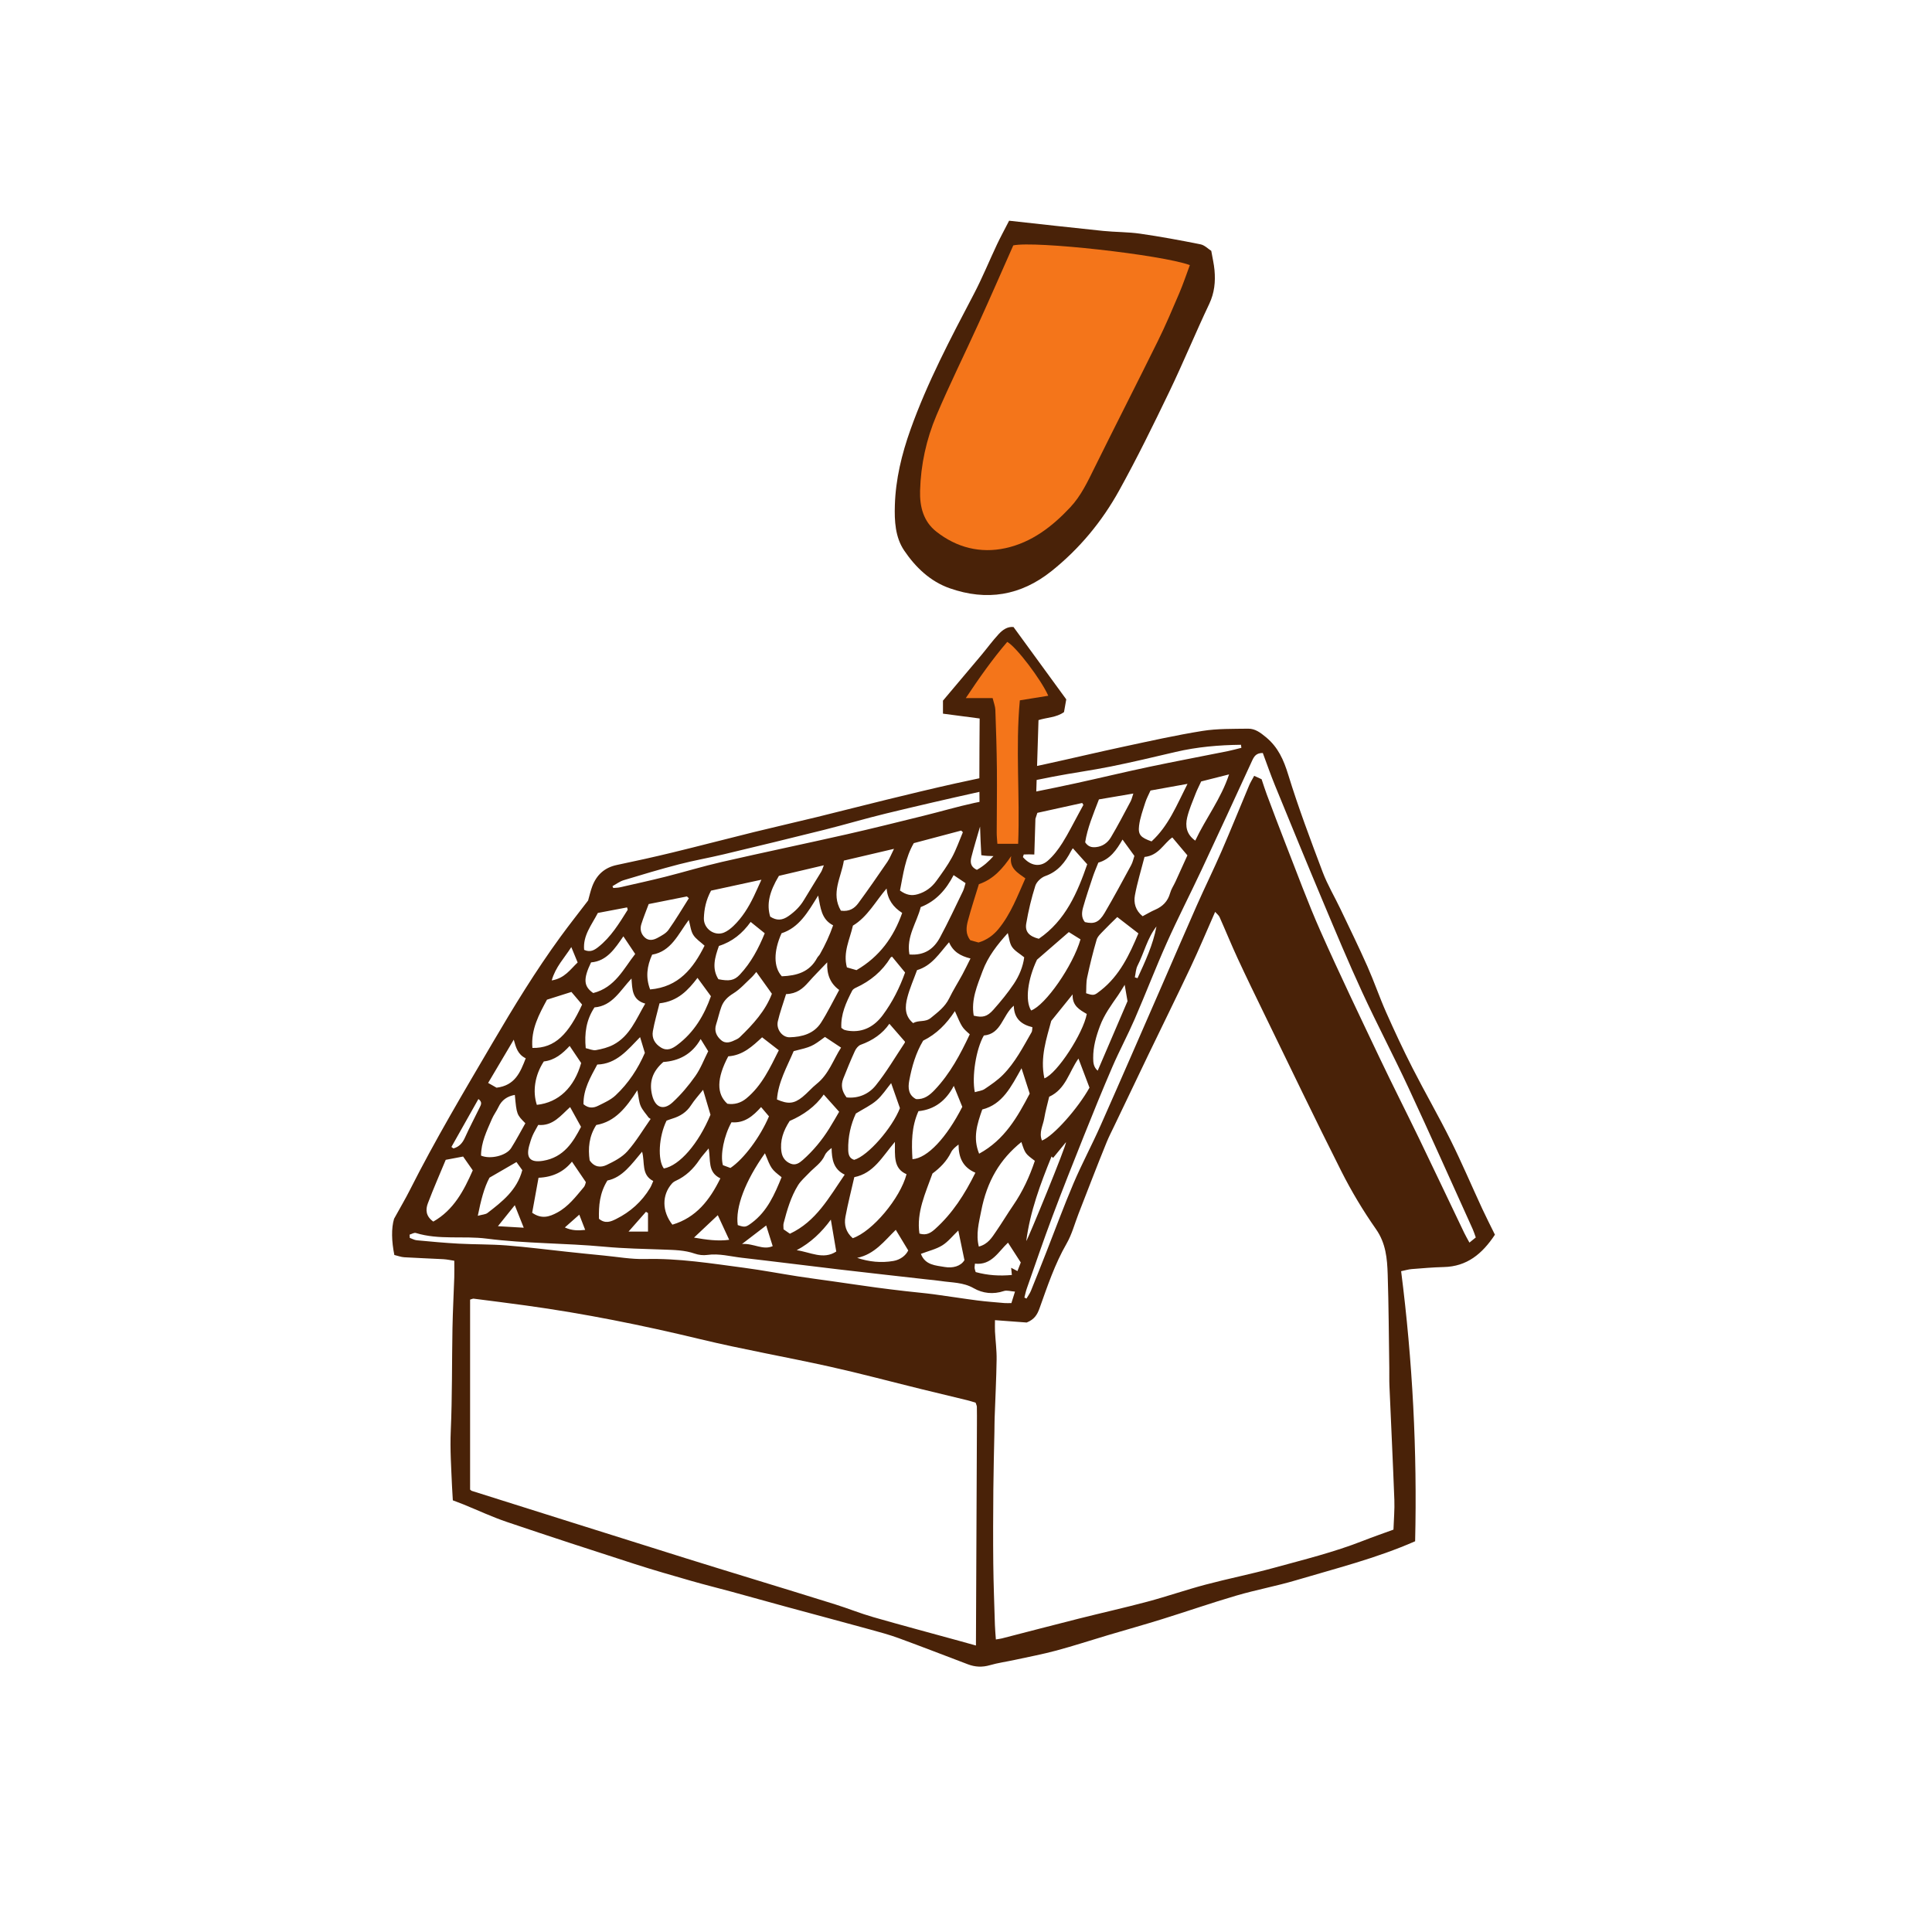 <svg version="1.1" id="svg" xmlns="http://www.w3.org/2000/svg" xmlns:xlink="http://www.w3.org/1999/xlink" x="0px" y="0px"
	 width="200px" height="200px" viewBox="0 0 200 200" enable-background="new 0 0 200 200" xml:space="preserve">
<path class="stroke" fill="#492208"  fill-rule="evenodd" clip-rule="evenodd" d="M104.463,22.848c3.297,0.36,6.504,0.725,9.716,1.054
	c1.279,0.131,2.577,0.105,3.847,0.288c2.094,0.301,4.178,0.687,6.253,1.103c0.419,0.083,0.777,0.463,1.11,0.673
	c0.126,0.73,0.279,1.36,0.336,2c0.108,1.205-0.005,2.355-0.547,3.499c-1.423,3-2.684,6.076-4.123,9.067
	c-1.66,3.45-3.347,6.895-5.2,10.242c-1.778,3.21-4.096,6.02-6.992,8.337c-3.202,2.562-6.721,3.126-10.539,1.789
	c-2.031-0.71-3.551-2.177-4.727-3.915c-0.93-1.377-1.011-3.073-0.962-4.677c0.081-2.69,0.705-5.278,1.616-7.833
	c1.746-4.896,4.161-9.46,6.564-14.041c0.877-1.673,1.592-3.433,2.399-5.143C103.568,24.545,103.965,23.819,104.463,22.848z"/>
<path class="stroke" fill="#492208"  fill-rule="evenodd" clip-rule="evenodd" d="M153.435,125.117c-1.089-2.353-2.103-4.741-3.256-7.062
	c-1.259-2.529-2.674-4.979-3.958-7.497c-0.963-1.888-1.861-3.812-2.721-5.749c-0.696-1.568-1.25-3.2-1.946-4.769
	c-0.887-1.998-1.849-3.963-2.79-5.938c-0.608-1.276-1.342-2.503-1.84-3.82c-1.259-3.336-2.519-6.68-3.567-10.085
	c-0.473-1.536-1.043-2.839-2.304-3.882c-0.578-0.477-1.125-0.894-1.85-0.882c-1.581,0.024-3.185-0.015-4.736,0.234
	c-2.753,0.442-5.481,1.056-8.211,1.64c-2.699,0.577-5.384,1.22-8.081,1.807c-0.272,0.06-0.545,0.116-0.818,0.175
	c0.049-1.582,0.099-3.161,0.148-4.743c0.878-0.285,1.831-0.255,2.64-0.829c0.07-0.396,0.144-0.807,0.233-1.319
	c-1.797-2.464-3.613-4.954-5.461-7.49c-0.628-0.065-1.128,0.298-1.528,0.729c-0.639,0.688-1.193,1.454-1.797,2.175
	c-1.304,1.557-2.616,3.104-3.977,4.718c0,0.355,0,0.789,0,1.348c1.294,0.17,2.514,0.331,3.798,0.5
	c-0.012,2.07-0.033,4.13-0.03,6.188c-0.828,0.177-1.657,0.35-2.482,0.534c-2.367,0.525-4.723,1.098-7.078,1.672
	c-2.419,0.589-4.829,1.215-7.248,1.807c-2.157,0.527-4.323,1.015-6.478,1.546c-2.842,0.701-5.674,1.445-8.518,2.135
	c-1.898,0.461-3.807,0.88-5.719,1.281c-1.276,0.267-2.1,1.023-2.55,2.209c-0.178,0.468-0.284,0.964-0.429,1.468
	c-0.948,1.243-1.932,2.485-2.866,3.766c-2.564,3.516-4.828,7.224-7.03,10.976c-2.951,5.029-5.937,10.037-8.565,15.249
	c-0.451,0.894-0.964,1.756-1.625,2.955c-0.3,0.992-0.257,2.343,0.027,3.751c0.378,0.09,0.697,0.216,1.022,0.236
	c1.344,0.082,2.691,0.124,4.037,0.198c0.382,0.021,0.761,0.106,1.147,0.163c0,0.659,0.015,1.194-0.002,1.729
	c-0.058,1.751-0.154,3.502-0.186,5.254c-0.065,3.538-0.021,7.08-0.176,10.614c-0.085,1.928,0.048,3.834,0.129,5.75
	c0.021,0.497,0.058,0.993,0.084,1.455c0.417,0.159,0.756,0.282,1.092,0.418c1.497,0.609,2.966,1.299,4.495,1.817
	c4.4,1.492,8.82,2.931,13.242,4.357c1.954,0.63,3.929,1.194,5.901,1.761c1.36,0.391,2.735,0.728,4.1,1.1
	c1.882,0.513,3.759,1.041,5.641,1.554c2.892,0.786,5.787,1.558,8.677,2.351c1.006,0.276,2.017,0.547,2.995,0.904
	c2.404,0.88,4.791,1.809,7.185,2.715c0.742,0.281,1.478,0.317,2.261,0.09c0.836-0.242,1.708-0.359,2.562-0.545
	c1.447-0.315,2.905-0.589,4.334-0.974c1.787-0.48,3.547-1.059,5.322-1.587c1.87-0.557,3.75-1.081,5.613-1.661
	c2.571-0.799,5.116-1.686,7.698-2.442c2.034-0.596,4.131-0.979,6.162-1.583c4.125-1.227,8.312-2.269,12.337-4.038
	c0.22-9.32-0.258-18.619-1.449-27.958c0.449-0.092,0.767-0.193,1.091-0.218c1.107-0.087,2.216-0.185,3.326-0.211
	c2.393-0.056,3.971-1.353,5.293-3.348C154.287,126.863,153.842,125.999,153.435,125.117z M109.022,80.398
	c1.984-0.384,3.991-0.65,5.971-1.05c2.244-0.453,4.472-0.982,6.7-1.506c2.233-0.524,4.494-0.717,6.772-0.743
	c0.014,0.104,0.029,0.209,0.043,0.314c-0.473,0.117-0.942,0.251-1.417,0.347c-2.707,0.543-5.419,1.052-8.12,1.621
	c-2.533,0.535-5.049,1.144-7.579,1.697c-1.37,0.299-2.742,0.583-4.117,0.857c0.013-0.399,0.025-0.797,0.038-1.196
	C107.882,80.626,108.451,80.508,109.022,80.398z M113.958,102.521c-0.678,0.534-0.708,0.568-1.523,0.3
	c0.03-0.521-0.009-1.093,0.107-1.633c0.281-1.312,0.602-2.616,0.979-3.904c0.104-0.352,0.442-0.648,0.711-0.933
	c0.474-0.501,0.977-0.974,1.427-1.418c0.681,0.527,1.377,1.064,2.188,1.691c0.001-0.004,0.001-0.007,0.001-0.01
	c-0.017-0.087,0.009-0.043,0,0c0.001,0.005,0,0.006,0.002,0.013c-0.002-0.001-0.002-0.002-0.004-0.002c0,0,0,0.001,0,0.002
	C116.917,98.833,115.909,100.984,113.958,102.521z M116.72,103.64c-0.996,2.321-2.025,4.723-3.087,7.197
	c-0.457-0.391-0.461-0.89-0.466-1.307c-0.012-1.149,0.296-2.235,0.702-3.32c0.443-1.185,1.17-2.167,1.874-3.18
	c0.213-0.308,0.401-0.632,0.684-1.082C116.543,102.623,116.623,103.084,116.72,103.64z M104.75,131.985
	c-1.266,0.119-2.501,0.043-3.748-0.3c-0.043-0.149-0.096-0.271-0.109-0.396c-0.013-0.128,0.015-0.26,0.032-0.476
	c1.727,0.189,2.432-1.25,3.423-2.173c0.446,0.692,0.836,1.297,1.323,2.052c-0.062,0.162-0.191,0.493-0.345,0.889
	c-0.222-0.115-0.402-0.209-0.653-0.34C104.701,131.505,104.721,131.692,104.75,131.985z M96.825,127.205
	c-0.428,0.386-0.892,0.729-1.646,0.493c-0.319-2.21,0.617-4.163,1.351-6.217c0.771-0.57,1.476-1.268,1.929-2.202
	c0.148-0.305,0.436-0.542,0.77-0.798c0.004,1.324,0.419,2.348,1.743,2.918C99.863,123.643,98.598,125.606,96.825,127.205z
	 M99.839,130.448c-0.383,0.639-1.221,0.854-2.046,0.71c-0.916-0.159-2.024-0.183-2.462-1.359c0.808-0.308,1.577-0.483,2.21-0.876
	c0.604-0.374,1.068-0.976,1.661-1.542C99.421,128.433,99.607,129.333,99.839,130.448z M81.771,127.716
	c-0.215-0.149-0.428-0.298-0.659-0.458c0-0.229-0.041-0.437,0.007-0.622c0.356-1.366,0.745-2.729,1.493-3.938
	c0.29-0.468,0.733-0.841,1.117-1.249c0.569-0.604,1.304-1.05,1.658-1.859c0.124-0.281,0.381-0.504,0.7-0.749
	c0.019,1.157,0.183,2.195,1.356,2.758C85.816,123.965,84.488,126.444,81.771,127.716z M86.569,129.557
	c-1.334,0.882-2.688,0.063-4.096-0.137c1.45-0.775,2.583-1.857,3.535-3.163C86.195,127.365,86.367,128.369,86.569,129.557z
	 M77.823,126.589c-0.615,0.459-0.715,0.481-1.451,0.231c-0.26-1.838,0.768-4.555,2.814-7.435c0.657,1.637,0.657,1.637,1.724,2.479
	C80.188,123.631,79.438,125.385,77.823,126.589z M79.989,128.999c-1.013,0.454-1.972-0.309-3.177-0.222
	c0.954-0.731,1.708-1.309,2.503-1.917C79.537,127.562,79.742,128.214,79.989,128.999z M63.776,126.193
	c-0.545,0.271-1.115,0.522-1.771-0.025c-0.033-1.355,0.062-2.646,0.872-3.961c1.559-0.319,2.491-1.676,3.592-2.984
	c0.318,1.144-0.11,2.386,1.156,3.036c-0.112,0.25-0.195,0.497-0.327,0.716C66.443,124.395,65.254,125.458,63.776,126.193z
	 M67.081,125.577c0,0.624,0,1.248,0,1.914c-0.565,0-1.172,0-2.012,0c0.699-0.794,1.25-1.42,1.801-2.045
	C66.939,125.49,67.011,125.534,67.081,125.577z M61.54,104.285c1.853-0.145,2.659-1.749,3.833-2.991
	c0.08,1.114,0.048,2.213,1.421,2.599c-0.956,1.642-1.604,3.358-3.292,4.252c-0.549,0.292-1.188,0.452-1.806,0.563
	c-0.323,0.058-0.689-0.124-1.062-0.203C60.492,106.961,60.678,105.599,61.54,104.285z M61.186,99.627
	c1.636-0.127,2.476-1.439,3.345-2.698c0.427,0.637,0.791,1.182,1.224,1.827c-1.197,1.521-2.075,3.466-4.344,4.044
	C60.413,102.109,60.36,101.343,61.186,99.627z M98.546,88.758c-0.464,0.853-1.042,1.649-1.615,2.437
	c-0.482,0.662-1.113,1.14-1.928,1.375c-0.636,0.184-1.185,0.089-1.837-0.384c0.334-1.708,0.552-3.396,1.43-4.904
	c1.682-0.446,3.294-0.874,4.906-1.302c0.058,0.057,0.116,0.114,0.174,0.171C99.306,87.024,98.997,87.93,98.546,88.758z
	 M99.953,91.42c-0.088,0.28-0.143,0.574-0.269,0.833c-0.776,1.602-1.529,3.216-2.371,4.783c-0.625,1.162-1.577,1.899-3.169,1.77
	c-0.34-1.861,0.759-3.274,1.169-4.905c1.593-0.619,2.634-1.817,3.404-3.309C99.179,90.902,99.536,91.141,99.953,91.42z
	 M93.394,94.506c-0.888,2.521-2.348,4.529-4.732,5.923c-0.284-0.083-0.628-0.182-0.992-0.287c-0.422-1.569,0.304-2.897,0.623-4.322
	c1.52-0.915,2.332-2.506,3.484-3.84C91.89,93.129,92.468,93.914,93.394,94.506z M93.694,100.672
	c-0.555,1.564-1.308,3.066-2.312,4.415c-0.842,1.131-1.982,1.804-3.476,1.628c-0.165-0.02-0.331-0.051-0.489-0.101
	c-0.091-0.029-0.167-0.106-0.322-0.21c-0.073-1.389,0.489-2.631,1.122-3.85c0.07-0.134,0.239-0.24,0.386-0.307
	c1.501-0.688,2.718-1.697,3.587-3.113c0.03-0.05,0.106-0.071,0.154-0.102C92.766,99.544,93.186,100.054,93.694,100.672z
	 M91.865,89.213c-0.986,1.44-1.979,2.877-3.013,4.283c-0.384,0.521-0.912,0.898-1.803,0.777c-1.062-1.814,0.037-3.445,0.308-5.185
	c1.704-0.399,3.354-0.787,5.189-1.217C92.257,88.449,92.106,88.862,91.865,89.213z M82.16,108.814
	c1.877-0.464,1.886-0.468,3.239-1.47c0.541,0.358,1.058,0.701,1.668,1.105c-0.806,1.245-1.263,2.743-2.519,3.749
	c-0.523,0.418-0.958,0.945-1.479,1.364c-0.875,0.704-1.495,0.758-2.638,0.255C80.562,112.008,81.472,110.445,82.16,108.814z
	 M77.258,113.71c-0.571,0.47-1.238,0.659-1.961,0.549c-1.137-1.016-1.115-2.636,0.092-4.908c1.523-0.102,2.527-1.069,3.503-1.969
	c0.566,0.438,1.109,0.859,1.731,1.342C79.728,110.5,78.89,112.366,77.258,113.71z M86.872,102.479
	c-0.633,1.154-1.189,2.306-1.872,3.377c-0.738,1.158-1.964,1.488-3.248,1.523c-0.774,0.022-1.417-0.835-1.233-1.645
	c0.215-0.942,0.556-1.853,0.855-2.825c1.103-0.032,1.728-0.564,2.303-1.218c0.588-0.669,1.223-1.298,1.956-2.07
	C85.577,100.895,85.957,101.816,86.872,102.479z M84.881,98.773c-0.081,0.143-0.22,0.254-0.297,0.399
	c-0.779,1.459-2.11,1.833-3.65,1.893c-0.867-0.947-0.861-2.6-0.029-4.453c1.82-0.588,2.725-2.18,3.79-3.906
	c0.257,1.3,0.327,2.452,1.55,3.084C85.878,96.838,85.422,97.824,84.881,98.773z M85.003,90.259c-0.59,0.976-1.2,1.941-1.786,2.92
	c-0.404,0.677-0.943,1.198-1.59,1.652c-0.632,0.442-1.213,0.505-1.897,0.056c-0.38-1.258-0.105-2.543,0.903-4.219
	c1.456-0.342,2.975-0.7,4.65-1.093C85.145,89.919,85.098,90.104,85.003,90.259z M79.906,102.875
	c-0.668,1.765-1.951,3.173-3.336,4.505c-0.095,0.091-0.215,0.164-0.335,0.221c-0.523,0.253-1.076,0.524-1.598,0.064
	c-0.479-0.421-0.722-0.956-0.502-1.627c0.197-0.603,0.325-1.23,0.546-1.823c0.227-0.609,0.655-1.022,1.239-1.382
	c0.7-0.431,1.265-1.083,1.877-1.651c0.191-0.177,0.347-0.393,0.495-0.564C78.867,101.422,79.365,102.12,79.906,102.875z
	 M76.591,100.888c-0.582,0.622-1.107,0.701-2.222,0.48c-0.703-1.12-0.371-2.252,0.053-3.445c1.38-0.434,2.433-1.295,3.286-2.486
	c0.491,0.396,0.943,0.76,1.457,1.174C78.531,98.169,77.754,99.647,76.591,100.888z M78.026,92.809
	c-0.544,1.125-1.196,2.183-2.107,3.052c-0.286,0.272-0.619,0.534-0.979,0.681c-0.982,0.401-2.112-0.411-2.075-1.493
	c0.032-0.943,0.213-1.866,0.743-2.851c1.602-0.348,3.287-0.713,5.213-1.13C78.487,91.8,78.268,92.31,78.026,92.809z M73.595,103.128
	c-0.684,1.937-1.729,3.737-3.496,5.053c-0.512,0.382-1.038,0.647-1.667,0.265c-0.637-0.387-0.977-0.971-0.848-1.698
	c0.168-0.95,0.445-1.88,0.691-2.887c1.906-0.208,2.97-1.374,3.93-2.632C72.68,101.876,73.106,102.459,73.595,103.128z
	 M72.936,97.896c-1.169,2.344-2.677,4.277-5.636,4.531c-0.48-1.257-0.33-2.408,0.21-3.601c1.976-0.339,2.678-2.104,3.792-3.594
	c0.163,0.583,0.204,1.131,0.463,1.543C72.034,97.207,72.513,97.507,72.936,97.896z M69.201,96.263
	c-0.257,0.361-0.719,0.598-1.127,0.822c-0.422,0.232-0.908,0.34-1.318-0.031c-0.408-0.37-0.527-0.872-0.365-1.386
	c0.221-0.701,0.502-1.382,0.761-2.08c1.342-0.268,2.649-0.528,3.958-0.789c0.066,0.063,0.133,0.125,0.2,0.188
	C70.613,94.083,69.953,95.206,69.201,96.263z M67.148,115.694c0.068,0.047,0.137,0.093,0.206,0.139
	c-0.791,1.124-1.496,2.325-2.404,3.345c-0.557,0.625-1.386,1.052-2.162,1.423c-0.589,0.281-1.264,0.246-1.749-0.486
	c-0.172-1.231-0.076-2.477,0.687-3.655c1.972-0.349,3.1-1.812,4.251-3.594c0.14,0.702,0.161,1.201,0.348,1.628
	C66.515,114.93,66.867,115.296,67.148,115.694z M67.509,113.378c-0.33-1.338,0.014-2.45,1.161-3.442
	c1.559-0.1,2.956-0.768,3.862-2.375c0.316,0.511,0.539,0.872,0.781,1.263c-0.434,0.856-0.779,1.785-1.332,2.568
	c-0.69,0.978-1.477,1.915-2.355,2.725C68.668,115.001,67.82,114.643,67.509,113.378z M69.002,116.008
	c0.175-0.062,0.391-0.146,0.611-0.214c0.795-0.244,1.453-0.65,1.921-1.376c0.352-0.548,0.801-1.033,1.249-1.6
	c0.272,0.917,0.505,1.704,0.766,2.583c-1.241,2.984-3.188,5.25-4.828,5.561C68.064,120.078,68.189,117.663,69.002,116.008z
	 M69.547,122.534c0.106-0.123,0.252-0.227,0.4-0.293c1.046-0.474,1.829-1.236,2.462-2.181c0.24-0.357,0.541-0.674,0.948-1.174
	c0.238,1.222-0.134,2.451,1.216,3.098c-1.107,2.255-2.508,4.064-4.968,4.793C68.517,125.384,68.514,123.711,69.547,122.534z
	 M74.306,125.795c0.349,0.754,0.744,1.607,1.179,2.548c-1.168,0.164-2.375-0.007-3.642-0.227
	C72.753,127.259,73.583,126.476,74.306,125.795z M74.834,120.617c-0.29-1.073,0.111-3.043,0.89-4.44
	c1.34,0.12,2.228-0.644,3.063-1.573c0.308,0.361,0.563,0.662,0.817,0.961c-0.905,2.125-2.587,4.403-3.991,5.343
	C75.374,120.819,75.075,120.707,74.834,120.617z M80.898,119.253c-0.178-1.166,0.19-2.192,0.848-3.212
	c1.407-0.604,2.677-1.506,3.524-2.738c0.531,0.594,1.003,1.123,1.598,1.787c-0.293,0.499-0.648,1.131-1.032,1.744
	c-0.754,1.205-1.652,2.289-2.718,3.235c-0.373,0.331-0.763,0.596-1.269,0.394C81.315,120.25,80.987,119.837,80.898,119.253z
	 M87.294,111.663c0.381-0.965,0.775-1.927,1.207-2.87c0.118-0.257,0.353-0.55,0.602-0.64c1.228-0.441,2.256-1.142,2.965-2.173
	c0.55,0.632,1.04,1.194,1.604,1.843c0.006-0.054,0.028,0.065-0.021,0.137c-0.984,1.482-1.888,3.03-3,4.409
	c-0.715,0.887-1.799,1.368-3.013,1.234C87.153,112.977,87.026,112.342,87.294,111.663z M93.161,114.714
	c-0.79,2.033-3.297,4.937-4.737,5.353c-0.503-0.152-0.604-0.558-0.617-1.022c-0.037-1.37,0.271-2.66,0.792-3.774
	c0.797-0.492,1.546-0.838,2.145-1.358c0.589-0.511,1.024-1.2,1.507-1.788C92.543,112.956,92.822,113.749,93.161,114.714z
	 M87.52,125.952c0.253-1.353,0.597-2.688,0.917-4.093c2.014-0.399,2.881-2.101,4.205-3.653c0.015,1.446-0.181,2.751,1.203,3.349
	c-0.658,2.498-3.535,5.928-5.569,6.623C87.559,127.555,87.365,126.777,87.52,125.952z M92.73,127.312
	c0.444,0.736,0.834,1.379,1.29,2.133c-0.261,0.543-0.839,0.97-1.536,1.09c-1.254,0.216-2.511,0.094-3.751-0.321
	C90.541,129.847,91.569,128.44,92.73,127.312z M93.921,103.286c0.248-0.971,0.665-1.9,1.012-2.859
	c1.544-0.454,2.308-1.744,3.312-2.886c0.413,0.974,1.174,1.425,2.22,1.68c-0.305,0.605-0.555,1.138-0.835,1.653
	c-0.45,0.828-0.958,1.627-1.37,2.473c-0.434,0.888-1.171,1.431-1.905,2.032c-0.585,0.479-1.266,0.188-1.822,0.537
	C93.623,105.163,93.688,104.2,93.921,103.286z M94.124,111.87c0.271-1.458,0.681-2.876,1.44-4.141
	c1.384-0.684,2.405-1.72,3.285-3.059c0.738,1.693,0.738,1.693,1.541,2.4c-0.964,2.056-2.031,4.068-3.62,5.745
	c-0.501,0.528-1.086,1.027-1.947,0.961C94.033,113.36,93.984,112.619,94.124,111.87z M95.078,115.027
	c1.666-0.167,2.848-1.082,3.657-2.618c0.343,0.845,0.603,1.483,0.882,2.17c-1.624,3.186-3.601,5.313-5.158,5.421
	C94.356,118.318,94.345,116.664,95.078,115.027z M107.072,88.458c0.038-1.241,0.076-2.472,0.115-3.7
	c0.067-0.205,0.133-0.407,0.2-0.612c1.605-0.354,3.124-0.688,4.643-1.022c0.041,0.066,0.082,0.132,0.122,0.199
	c-0.155,0.285-0.308,0.57-0.464,0.855c-0.564,1.03-1.085,2.089-1.71,3.082c-0.423,0.67-0.922,1.329-1.516,1.846
	c-0.797,0.695-1.781,0.533-2.57-0.382c0.028-0.088,0.059-0.18,0.088-0.269C106.34,88.442,106.703,88.437,107.072,88.458z
	 M103.829,111.262c-0.56,0.566-1.237,1.026-1.902,1.473c-0.281,0.188-0.667,0.219-1.015,0.326c-0.323-1.623,0.129-4.468,0.935-5.867
	c1.818-0.154,1.907-2.069,3.1-3.086c0.026,1.334,0.778,1.949,1.926,2.227c-0.029,0.206-0.008,0.387-0.081,0.514
	C105.908,108.388,105.092,109.985,103.829,111.262z M106.595,113.211c-1.246,2.375-2.586,4.778-5.237,6.219
	c-0.664-1.631-0.216-3.045,0.325-4.576c2.103-0.528,2.989-2.357,4.065-4.271C106.068,111.58,106.316,112.349,106.595,113.211z
	 M100.801,105.14c-0.29-1.638,0.361-3.116,0.916-4.614c0.558-1.508,1.53-2.74,2.61-3.934c0.138,0.487,0.172,1.041,0.441,1.436
	c0.285,0.42,0.791,0.69,1.258,1.073c-0.125,0.957-0.51,1.897-1.063,2.731c-0.631,0.949-1.366,1.836-2.123,2.691
	C102.184,105.262,101.707,105.366,100.801,105.14z M106.741,104.606c-0.646-1.034-0.348-3.245,0.608-5.258
	c1.226-1.064,2.231-1.936,3.295-2.859c0.336,0.209,0.778,0.485,1.21,0.754C111.059,99.989,108.229,104.051,106.741,104.606z
	 M108.824,105.683c0.787-0.976,1.448-1.794,2.216-2.746c-0.06,1.194,0.739,1.602,1.463,2.028c-0.362,1.985-3.074,6.179-4.388,6.666
	C107.645,109.46,108.35,107.471,108.824,105.683z M112.124,93.925c0.301-1.065,0.656-2.116,1.007-3.166
	c0.159-0.476,0.362-0.936,0.569-1.462c1.209-0.333,1.895-1.323,2.504-2.387c0.392,0.54,0.757,1.043,1.228,1.692
	c-0.093,0.273-0.166,0.643-0.337,0.961c-0.895,1.651-1.785,3.306-2.735,4.925c-0.589,1.005-1.098,1.194-2.052,0.966
	C111.923,94.99,111.979,94.439,112.124,93.925z M117.036,82.969c-0.666,1.244-1.313,2.499-2.035,3.709
	c-0.33,0.554-0.849,0.948-1.553,1.017c-0.438,0.042-0.799-0.037-1.111-0.5c0.228-1.478,0.833-2.897,1.424-4.442
	c1.185-0.201,2.305-0.392,3.562-0.606C117.201,82.504,117.151,82.754,117.036,82.969z M112.549,89.469
	c-0.998,2.886-2.234,5.821-5.011,7.712c-0.99-0.252-1.447-0.722-1.304-1.57c0.223-1.321,0.537-2.635,0.941-3.912
	c0.131-0.413,0.611-0.863,1.031-1.01c1.32-0.463,2.07-1.436,2.673-2.596c0.06-0.115,0.141-0.218,0.183-0.281
	C111.564,88.37,112.009,88.866,112.549,89.469z M101.586,88.53c0.424,0.067,0.842,0.09,1.257,0.094
	c-0.483,0.548-1.032,1.04-1.716,1.421c-0.73-0.345-0.685-0.87-0.558-1.364c0.262-1.023,0.575-2.034,0.887-3.114
	C101.487,86.554,101.527,87.541,101.586,88.53z M104.892,124.766c-0.609,0.889-1.161,1.816-1.772,2.702
	c-0.432,0.626-0.823,1.319-1.792,1.58c-0.325-1.286,0.016-2.504,0.243-3.68c0.603-3.12,1.957-5.366,4.16-7.145
	c0.401,1.202,0.401,1.202,1.396,1.945C106.584,121.794,105.87,123.341,104.892,124.766z M108.857,119.718
	c0.053,0.05,0.105,0.1,0.158,0.149c0.443-0.542,0.887-1.084,1.331-1.625c0.119,0.177-3.988,10.178-4.108,10.229
	C106.634,125.415,107.703,122.554,108.857,119.718z M107.865,118.068c-0.345-0.823,0.114-1.562,0.236-2.31
	c0.125-0.757,0.34-1.498,0.51-2.223c1.729-0.792,2.047-2.57,3.031-3.954c0.402,1.061,0.753,1.986,1.142,3.013
	C111.598,114.721,109.064,117.604,107.865,118.068z M117.762,99.957c0.682-1.334,1.005-2.843,1.955-4.051
	c-0.358,1.907-1.167,3.628-1.96,5.354c-0.093-0.028-0.186-0.057-0.279-0.086C117.567,100.766,117.577,100.317,117.762,99.957z
	 M119.572,94.178c-0.426,0.184-0.825,0.426-1.288,0.669c-0.746-0.599-0.942-1.387-0.797-2.172c0.244-1.313,0.642-2.598,0.993-3.965
	c1.471-0.145,1.975-1.389,2.877-2.019c0.504,0.599,0.99,1.174,1.563,1.855c-0.381,0.839-0.806,1.782-1.237,2.724
	c-0.182,0.396-0.439,0.77-0.554,1.184C120.892,93.306,120.361,93.838,119.572,94.178z M117.916,85.478
	c0.099-0.816,0.396-1.613,0.645-2.407c0.129-0.411,0.343-0.794,0.539-1.237c1.212-0.218,2.42-0.435,3.83-0.689
	c-1.119,2.203-1.958,4.344-3.723,5.956C118.085,86.702,117.801,86.423,117.916,85.478z M122.894,84.633
	c0.197-0.84,0.557-1.644,0.867-2.455c0.155-0.405,0.358-0.791,0.584-1.283c0.866-0.219,1.798-0.455,2.887-0.73
	c-0.835,2.539-2.409,4.537-3.499,6.857C122.807,86.362,122.689,85.504,122.894,84.633z M64.567,91.116
	c1.901-0.575,3.806-1.145,5.728-1.644c1.53-0.397,3.092-0.667,4.63-1.035c3.472-0.83,6.94-1.669,10.403-2.536
	c2.121-0.531,4.217-1.158,6.341-1.674c3.205-0.778,6.419-1.522,9.639-2.235c0.027-0.006,0.054-0.011,0.081-0.017
	c0.002,0.345,0.005,0.691,0.009,1.036c-0.171,0.035-0.344,0.066-0.515,0.103c-1.774,0.387-3.521,0.902-5.284,1.337
	c-2.646,0.652-5.29,1.316-7.948,1.918c-4.3,0.973-8.617,1.872-12.915,2.856c-1.967,0.45-3.901,1.043-5.859,1.537
	c-1.565,0.394-3.142,0.739-4.716,1.096c-0.219,0.049-0.45,0.045-0.676,0.066c-0.027-0.063-0.055-0.126-0.082-0.188
	C63.79,91.524,64.154,91.241,64.567,91.116z M61.89,94.508c1.007-0.191,2.018-0.383,3.025-0.574c0.033,0.143,0.08,0.223,0.057,0.26
	c-0.875,1.393-1.726,2.808-3.046,3.848c-0.403,0.315-0.829,0.577-1.456,0.287C60.33,96.849,61.237,95.766,61.89,94.508z
	 M61.827,110.202c2-0.06,3.137-1.513,4.435-2.839c0.178,0.588,0.321,1.063,0.493,1.63c-0.704,1.624-1.691,3.144-3.03,4.397
	c-0.502,0.47-1.179,0.77-1.808,1.081c-0.46,0.228-0.97,0.299-1.514-0.159C60.378,112.766,61.119,111.527,61.827,110.202z
	 M60.43,122.901c-0.822,0.974-1.598,2.01-2.752,2.627c-0.779,0.417-1.595,0.716-2.588,0.015c0.221-1.218,0.434-2.392,0.658-3.622
	c1.498-0.062,2.635-0.637,3.46-1.667c0.477,0.701,0.911,1.339,1.44,2.119C60.626,122.427,60.587,122.714,60.43,122.901z
	 M60.578,127.318c-0.707,0.075-1.36,0.091-2.106-0.253c0.518-0.458,0.979-0.867,1.495-1.323
	C60.167,126.259,60.351,126.731,60.578,127.318z M59.141,98.041c0.229,0.555,0.411,0.997,0.657,1.594
	c-0.766,0.718-1.334,1.635-2.684,1.859C57.517,100.081,58.416,99.188,59.141,98.041z M56.623,103.487
	c0.931-0.295,1.718-0.544,2.529-0.801c0.345,0.406,0.725,0.856,1.108,1.309c-1.394,3.023-2.79,4.535-5.145,4.487
	C54.941,106.547,55.83,104.962,56.623,103.487z M60.162,110.043c-0.708,2.521-2.328,4.092-4.588,4.331
	c-0.458-1.394-0.208-3.077,0.722-4.494c1.13-0.124,1.94-0.812,2.676-1.606C59.355,108.845,59.726,109.397,60.162,110.043z
	 M54.781,118.604c0.097-0.355,0.206-0.709,0.35-1.046c0.144-0.335,0.34-0.648,0.586-1.106c1.525,0.138,2.346-0.991,3.301-1.847
	c0.373,0.675,0.7,1.267,1.13,2.045c-0.806,1.554-1.774,3.159-3.927,3.513C54.895,120.38,54.434,119.874,54.781,118.604z
	 M53.183,107.626c0.225,0.806,0.409,1.529,1.241,1.928c-0.564,1.464-1.113,2.812-3.019,3.044c-0.241-0.136-0.494-0.279-0.873-0.493
	C51.438,110.575,52.31,109.101,53.183,107.626z M53.29,124.762c0.344,0.866,0.622,1.564,0.927,2.331
	c-0.81-0.048-1.616-0.095-2.672-0.158C52.198,126.121,52.72,125.472,53.29,124.762z M50.466,125.567
	c-0.202,0.155-0.521,0.158-1.005,0.293c0.321-1.597,0.662-2.936,1.212-3.949c1.105-0.639,1.904-1.102,2.791-1.615
	c0.184,0.257,0.413,0.573,0.604,0.839C53.517,123.211,51.987,124.391,50.466,125.567z M52.911,118.852
	c-0.501,0.791-2.154,1.186-3.114,0.777c0-1.364,0.601-2.57,1.126-3.792c0.185-0.43,0.479-0.812,0.678-1.238
	c0.343-0.733,0.918-1.117,1.694-1.255c0.191,2.031,0.191,2.031,1.09,2.936C53.904,117.125,53.444,118.012,52.911,118.852z
	 M49.524,113.772c0.438,0.312,0.266,0.599,0.141,0.857c-0.51,1.05-1.06,2.082-1.539,3.146c-0.252,0.561-0.6,0.947-1.184,1.11
	c-0.07-0.051-0.142-0.102-0.212-0.152C47.656,117.088,48.583,115.444,49.524,113.772z M44.293,124.564
	c0.594-1.566,1.269-3.102,1.848-4.499c0.693-0.131,1.231-0.232,1.8-0.341c0.299,0.428,0.624,0.892,0.999,1.429
	c-0.92,2.095-1.973,4.106-4.085,5.305C44.061,125.895,44.049,125.208,44.293,124.564z M101.029,170.343
	c-0.701-0.195-1.243-0.348-1.787-0.497c-2.949-0.812-5.906-1.598-8.846-2.443c-1.324-0.38-2.607-0.9-3.922-1.314
	c-2.887-0.907-5.782-1.786-8.674-2.677c-2.219-0.683-4.439-1.36-6.655-2.053c-3.981-1.246-7.958-2.502-11.937-3.754
	c-3.463-1.091-6.925-2.183-10.387-3.276c-0.03-0.009-0.052-0.042-0.157-0.129c0-6.512,0-13.091,0-19.667
	c0.187-0.051,0.282-0.107,0.369-0.096c1.802,0.23,3.604,0.459,5.404,0.706c6.08,0.835,12.083,2.048,18.05,3.487
	c4.449,1.072,8.966,1.856,13.434,2.849c3.154,0.701,6.276,1.541,9.414,2.312c1.602,0.394,3.207,0.773,4.809,1.165
	c0.29,0.07,0.574,0.167,0.85,0.248c0.056,0.178,0.128,0.304,0.13,0.432c0.012,0.606,0.008,1.213,0.006,1.819
	C101.098,155.027,101.064,162.599,101.029,170.343z M101.166,134.621c-1.5-0.193-2.994-0.437-4.493-0.636
	c-0.99-0.131-1.987-0.215-2.979-0.331c-1.001-0.117-2.003-0.236-3.001-0.372c-1.531-0.21-3.06-0.437-4.59-0.655
	c-1.164-0.166-2.331-0.315-3.493-0.496c-1.858-0.289-3.708-0.642-5.571-0.889c-3.402-0.45-6.792-0.998-10.251-0.909
	c-1.437,0.037-2.882-0.227-4.322-0.365c-1.273-0.122-2.545-0.256-3.817-0.391c-2.075-0.219-4.146-0.491-6.226-0.652
	c-1.643-0.127-3.298-0.095-4.945-0.183c-1.445-0.077-2.887-0.214-4.328-0.348c-0.249-0.022-0.487-0.163-0.73-0.249
	c-0.006-0.112-0.012-0.223-0.019-0.335c0.217-0.062,0.467-0.229,0.648-0.172c2.406,0.742,4.905,0.272,7.337,0.584
	c4.044,0.518,8.125,0.458,12.178,0.837c2.045,0.191,4.106,0.225,6.161,0.299c1.079,0.039,2.148,0.052,3.19,0.415
	c0.402,0.14,0.876,0.198,1.295,0.138c1.231-0.176,2.409,0.158,3.605,0.295c3.344,0.382,6.683,0.81,10.025,1.203
	c3.045,0.358,6.09,0.692,9.136,1.038c0.468,0.053,0.94,0.088,1.406,0.16c1.148,0.178,2.32,0.122,3.41,0.745
	c0.943,0.54,2.03,0.664,3.134,0.293c0.305-0.103,0.688,0.03,1.146,0.062c-0.151,0.481-0.257,0.82-0.372,1.187
	c-0.268,0-0.495,0.017-0.719-0.002C103.043,134.809,102.101,134.741,101.166,134.621z M144.251,158.346
	c-1.067,0.391-2.113,0.75-3.14,1.154c-3.012,1.185-6.15,1.955-9.261,2.808c-2.333,0.641-4.712,1.111-7.05,1.732
	c-2.017,0.535-3.992,1.223-6.008,1.761c-2.375,0.634-4.775,1.168-7.159,1.77c-2.642,0.666-5.277,1.358-7.917,2.037
	c-0.158,0.041-0.324,0.056-0.623,0.108c-0.036-0.527-0.085-1.011-0.1-1.497c-0.064-2.119-0.146-4.237-0.169-6.356
	c-0.027-2.561-0.015-5.121,0.007-7.682c0.016-1.986,0.073-3.973,0.111-5.959c0.009-0.472,0.006-0.943,0.022-1.415
	c0.07-2.02,0.175-4.04,0.206-6.06c0.015-0.967-0.116-1.938-0.168-2.908c-0.019-0.354-0.002-0.71-0.002-1.177
	c1.243,0.092,2.337,0.174,3.282,0.244c0.804-0.319,1.099-0.825,1.331-1.472c0.815-2.277,1.578-4.575,2.799-6.694
	c0.548-0.952,0.834-2.055,1.237-3.091c0.464-1.19,0.922-2.382,1.388-3.572c0.502-1.282,1.002-2.564,1.524-3.838
	c0.229-0.56,0.508-1.101,0.77-1.647c1.176-2.46,2.349-4.92,3.532-7.376c1.461-3.032,2.954-6.049,4.39-9.094
	c0.873-1.851,1.662-3.741,2.538-5.726c0.192,0.22,0.378,0.356,0.458,0.539c0.63,1.412,1.213,2.848,1.861,4.251
	c0.891,1.923,1.817,3.83,2.746,5.736c2.656,5.451,5.274,10.922,8.005,16.335c1.045,2.071,2.25,4.081,3.58,5.98
	c1.027,1.464,1.161,3.054,1.213,4.686c0.104,3.234,0.117,6.471,0.166,9.706c0.009,0.606-0.012,1.214,0.014,1.819
	c0.168,3.939,0.361,7.876,0.509,11.815C144.381,156.27,144.286,157.279,144.251,158.346z M152.115,128.633
	c-0.208-0.388-0.393-0.698-0.547-1.021c-1.558-3.252-3.099-6.513-4.668-9.759c-1.349-2.79-2.757-5.551-4.087-8.35
	c-2.067-4.35-4.154-8.691-6.108-13.092c-1.324-2.983-2.443-6.057-3.638-9.097c-0.663-1.688-1.296-3.387-1.934-5.083
	c-0.178-0.472-0.326-0.955-0.532-1.566c-0.151-0.07-0.41-0.188-0.768-0.352c-0.202,0.38-0.394,0.682-0.53,1.008
	c-0.955,2.268-1.871,4.551-2.852,6.807c-0.819,1.884-1.729,3.729-2.562,5.607c-1.215,2.742-2.395,5.499-3.594,8.247
	c-2.117,4.846-4.22,9.699-6.365,14.533c-0.887,2.001-1.926,3.936-2.785,5.948c-1.004,2.353-1.885,4.758-2.822,7.139
	c-0.53,1.347-1.06,2.693-1.606,4.033c-0.114,0.279-0.303,0.528-0.456,0.791c-0.073-0.035-0.146-0.069-0.218-0.105
	c0.082-0.311,0.144-0.628,0.249-0.93c0.871-2.475,1.714-4.958,2.635-7.415c1.051-2.804,2.157-5.587,3.269-8.368
	c0.961-2.403,1.935-4.802,2.961-7.177c0.721-1.667,1.583-3.272,2.306-4.938c1.138-2.623,2.16-5.295,3.327-7.904
	c1.137-2.54,2.412-5.018,3.595-7.54c1.757-3.749,3.491-7.508,5.218-11.27c0.21-0.458,0.417-0.837,1.122-0.83
	c0.41,1.099,0.801,2.231,1.254,3.339c1.645,4.02,3.293,8.04,4.976,12.044c1.319,3.137,2.629,6.28,4.055,9.369
	c1.538,3.335,3.253,6.587,4.802,9.917c2.259,4.857,4.438,9.752,6.647,14.632c0.11,0.244,0.188,0.504,0.314,0.85
	C152.545,128.286,152.374,128.425,152.115,128.633z"/>
<path fill-rule="evenodd" clip-rule="evenodd" fill="#f4751a" class="fill" d="M104.68,88.618c-0.233,1.274,0.688,1.739,1.465,2.31
	c-0.813,1.821-1.502,3.678-2.77,5.226c-0.542,0.661-1.215,1.156-2.077,1.413c-0.277-0.076-0.566-0.155-0.845-0.232
	c-0.524-0.645-0.431-1.363-0.25-2.042c0.337-1.266,0.749-2.511,1.13-3.762C102.848,91.011,103.803,89.91,104.68,88.618z"/>
<path fill-rule="evenodd" clip-rule="evenodd" fill="#f4751a" class="fill" d="M104.894,25.403c2.233-0.484,15.302,0.959,18.28,2.039
	c-0.362,0.969-0.69,1.957-1.097,2.911c-0.707,1.656-1.41,3.317-2.207,4.932c-2.165,4.387-4.396,8.744-6.563,13.13
	c-0.718,1.452-1.396,2.911-2.522,4.111c-1.866,1.99-3.99,3.625-6.688,4.216c-2.613,0.573-5.069-0.054-7.175-1.714
	c-1.333-1.051-1.721-2.575-1.676-4.222c0.073-2.711,0.647-5.337,1.698-7.813c1.368-3.225,2.93-6.367,4.379-9.559
	C102.526,30.789,103.685,28.127,104.894,25.403z"/>
<path fill-rule="evenodd" clip-rule="evenodd" fill="#f4751a" class="fill" d="M105.398,87.352c-0.789,0-1.416,0-2.15,0
	c-0.024-0.378-0.069-0.758-0.069-1.139c0.003-2.184,0.04-4.366,0.019-6.549c-0.02-2.058-0.084-4.115-0.159-6.172
	c-0.013-0.375-0.167-0.744-0.283-1.224c-0.894,0-1.719,0-2.778,0c1.432-2.152,2.778-4.055,4.29-5.818
	c0.936,0.505,3.532,3.934,4.248,5.575c-0.989,0.16-1.954,0.315-2.942,0.474C105.111,77.451,105.598,82.357,105.398,87.352z"/>
</svg>
